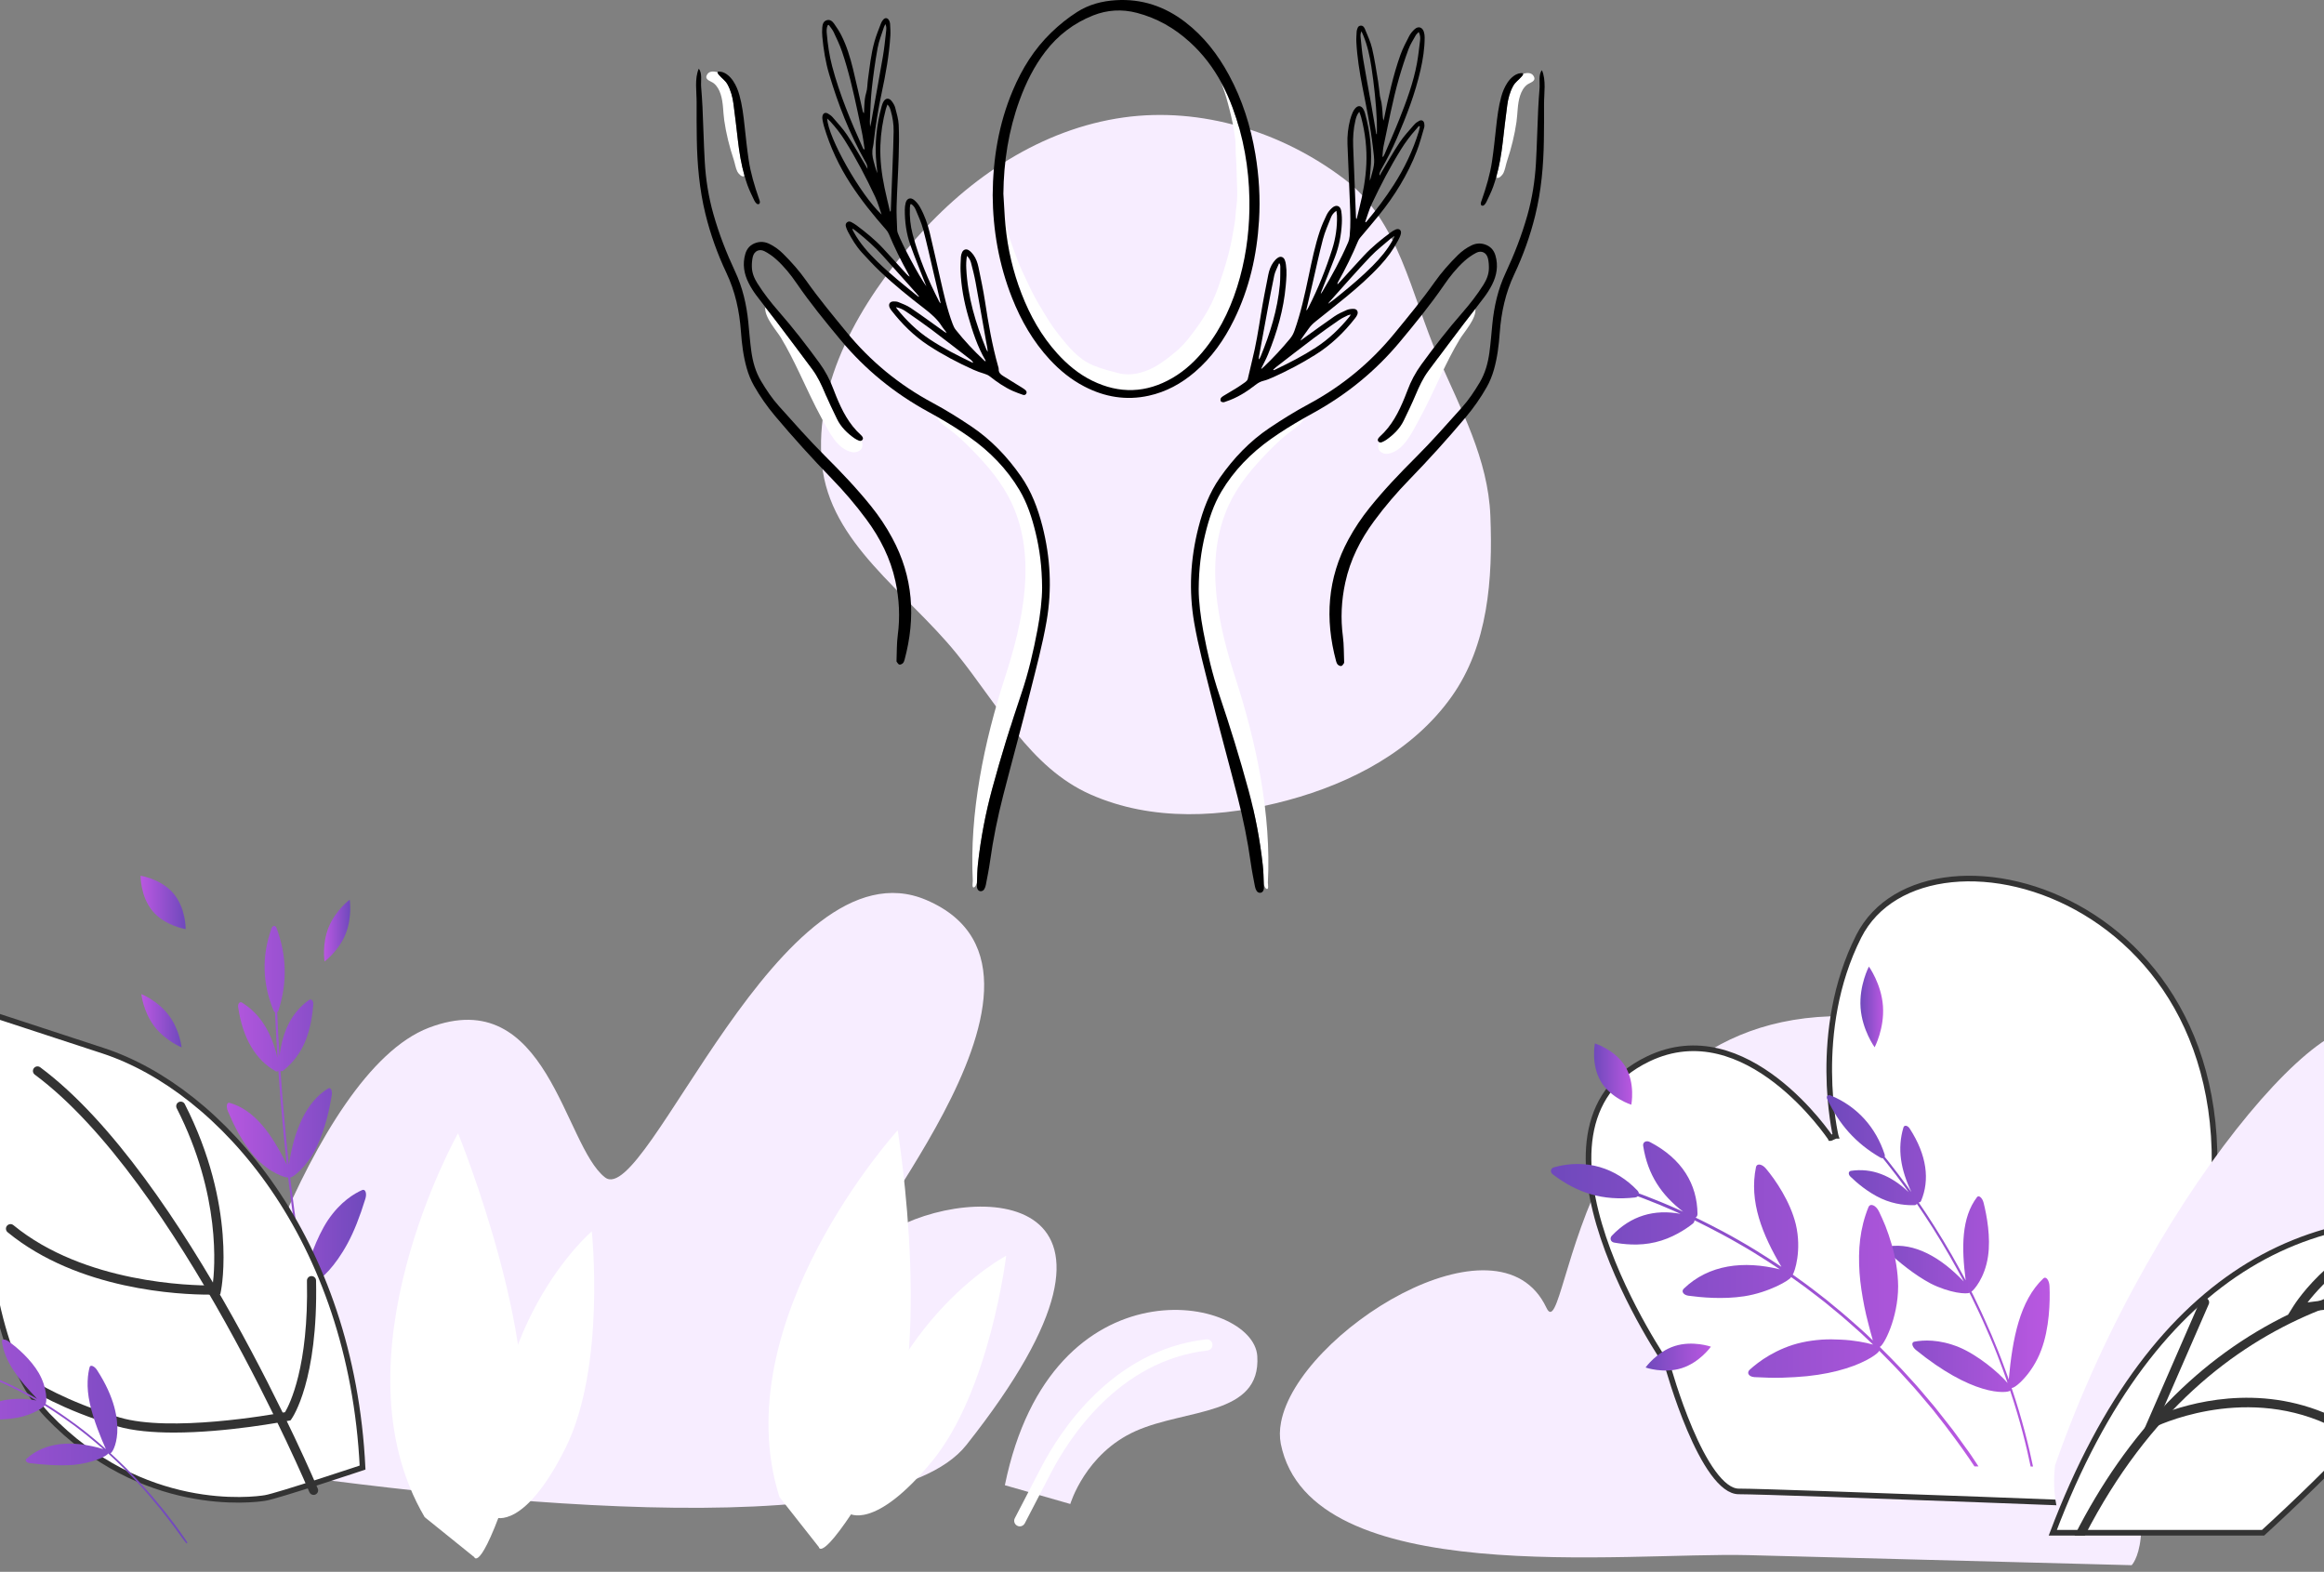 <svg width="414" height="280" viewBox="0 0 414 280" fill="none" xmlns="http://www.w3.org/2000/svg">
<rect x="0" y="0" width="414" height="280" fill="#808080" stroke="none"/>
<path d="M228.202 253.378C231.169 237.429 266.973 214.931 275.477 232.952C279.479 241.445 280.196 174.565 335.795 181.523C365.782 185.271 331.626 211.81 329.21 221.377C326.806 230.944 334.823 219.062 350.066 216.427C365.309 213.793 371.728 234.576 378.134 254.388C384.554 274.187 379.733 278.817 379.733 278.817C356.971 278.216 334.222 277.615 311.461 277.027C289.428 276.451 233.432 283.294 228.164 257.202C227.933 255.987 227.946 254.708 228.202 253.378Z" fill="#F7EDFF"/>
<path d="M296.613 243.486C297.024 243.202 297.024 243.201 297.024 243.201L297.023 243.2L297.019 243.195L297.004 243.172L296.942 243.082C296.888 243.003 296.808 242.884 296.704 242.727C296.496 242.415 296.193 241.953 295.818 241.361C295.066 240.177 294.02 238.469 292.846 236.381C290.498 232.201 287.645 226.505 285.612 220.424C283.576 214.334 282.378 207.907 283.291 202.245C284.198 196.615 287.19 191.721 293.607 188.632C302.333 184.437 310.407 187.875 316.384 192.471C319.367 194.765 321.8 197.33 323.489 199.324C324.332 200.32 324.989 201.172 325.433 201.773C325.655 202.074 325.824 202.312 325.938 202.474C325.994 202.555 326.037 202.617 326.065 202.658L326.096 202.705L326.104 202.716L326.105 202.719L326.106 202.719L326.106 202.719L326.106 202.719L327.008 202.327L327.009 202.327L327.009 202.327L327.009 202.327L327.008 202.325L327.006 202.316L326.997 202.277C326.99 202.243 326.978 202.191 326.963 202.122C326.933 201.984 326.89 201.777 326.838 201.507C326.734 200.968 326.594 200.176 326.453 199.171C326.171 197.16 325.883 194.301 325.862 190.911C325.821 184.127 326.85 175.248 331.112 166.805L331.112 166.805C334.122 160.839 340.259 157.416 347.653 156.66C355.046 155.904 363.646 157.826 371.45 162.505C387.025 171.843 399.443 192.177 392.579 224.068L392.571 224.107L392.569 224.148L390.318 268.56L389.977 268.547L387.612 268.455C385.57 268.375 382.647 268.262 379.117 268.126C372.057 267.854 362.572 267.491 352.87 267.128C333.477 266.402 313.198 265.676 309.733 265.676C309.011 265.676 308.262 265.38 307.486 264.8C306.709 264.22 305.933 263.376 305.173 262.336C303.653 260.254 302.246 257.458 301.043 254.635C299.843 251.817 298.855 248.996 298.167 246.877C297.824 245.818 297.555 244.936 297.373 244.319C297.282 244.011 297.212 243.769 297.165 243.604C297.142 243.522 297.124 243.459 297.112 243.417L297.099 243.369L297.096 243.358L297.095 243.355L297.095 243.354C297.095 243.354 297.095 243.354 296.613 243.486ZM296.613 243.486L297.024 243.202L297.072 243.272L297.095 243.354L296.613 243.486Z" fill="white" stroke="#333333"/>
<path d="M370.894 273.535H372.914C375.357 273.177 378.618 271.642 382.991 268.291C402.927 252.968 425.842 204.238 423.476 187.099C421.097 169.961 383.95 209.853 366.086 261.039C366.086 261.039 364.552 272.499 370.894 273.535Z" fill="#F7EDFF"/>
<path d="M446.623 219.268L446.623 219.268C463.113 223.113 474.735 229.286 480.505 234.652C481.945 235.992 483.007 237.268 483.691 238.433C484.377 239.601 484.663 240.622 484.606 241.464C484.552 242.284 484.171 242.986 483.404 243.546C482.62 244.117 481.421 244.547 479.745 244.748L479.745 244.748C476.355 245.156 472.062 244.922 467.256 244.569C466.526 244.515 465.783 244.459 465.031 244.402C460.858 244.085 456.385 243.745 451.901 243.716C441.331 243.647 430.531 245.297 423.212 253.179L423.212 253.179C415.609 261.378 408.307 268.324 403.142 273.036H365.683C374.747 249.069 386.82 233.779 400.623 225.391C414.546 216.93 430.292 215.455 446.623 219.268Z" fill="white" stroke="#333333"/>
<path d="M478.616 234.422C477.977 234.039 462.747 225.124 446.162 225.674C438.873 225.917 423.707 226.428 407.928 234.026C391.79 241.802 378.926 255.078 369.565 273.534H371.407C394.296 229.05 431.597 227.81 446.213 227.324C462.313 226.799 477.619 235.752 477.773 235.842C478.169 236.072 478.668 235.944 478.911 235.548C479.141 235.164 479.013 234.652 478.616 234.422Z" fill="#333333"/>
<path d="M455.558 239.999C455.367 239.999 455.188 239.935 455.021 239.807C441.697 228.616 409.703 233.873 409.383 233.924L407.58 234.231L408.552 232.67C408.872 232.159 416.416 220.238 431.135 217.719C431.582 217.642 432.017 217.949 432.094 218.397C432.17 218.844 431.863 219.279 431.416 219.356C420.534 221.223 413.629 228.718 411.071 232.005C418.398 231.008 443.986 228.373 456.096 238.541C456.441 238.835 456.492 239.36 456.198 239.705C456.032 239.91 455.789 239.999 455.558 239.999Z" fill="#333333"/>
<path d="M381.661 255.308L391.955 231.672C392.134 231.25 392.62 231.058 393.042 231.25C393.464 231.429 393.656 231.915 393.464 232.337L384.922 251.932C389.666 250.052 402.223 246.253 415.215 252.175C415.624 252.367 415.816 252.853 415.624 253.275C415.433 253.684 414.947 253.876 414.525 253.684C399.09 246.65 383.848 254.196 383.694 254.272L381.661 255.308Z" fill="#333333"/>
<path d="M334.989 206.216C335.156 206.305 335.296 206.344 335.411 206.318C335.411 206.318 335.706 206.689 336.153 207.239C336.588 207.802 337.163 208.556 337.752 209.298C338.314 210.065 338.877 210.82 339.312 211.396C339.721 211.971 340.002 212.355 340.002 212.355C336.856 209.362 333.442 208.019 329.734 208.569C329.261 208.646 329.21 209.196 329.644 209.605C330.718 210.654 332.764 212.419 335.169 213.519C337.585 214.619 339.849 214.721 341.076 214.683C341.281 214.67 341.409 214.568 341.46 214.427C341.46 214.427 343.774 217.752 345.846 221.231C346.882 222.971 347.905 224.71 348.621 226.053C348.979 226.718 349.286 227.268 349.503 227.665C349.708 228.061 349.823 228.279 349.823 228.279C345.705 223.943 341.012 221.321 336.447 222.024C335.949 222.101 336.064 222.804 336.677 223.354C338.212 224.723 340.987 227.076 343.902 228.624C345.577 229.481 347.24 229.98 348.506 230.223C349.785 230.453 350.692 230.427 350.833 230.274C350.833 230.274 350.961 230.517 351.178 230.939C351.383 231.374 351.677 231.988 352.035 232.729C352.764 234.2 353.646 236.196 354.516 238.204C356.242 242.22 357.636 246.364 357.636 246.364C356.012 244.458 352.329 241.388 349.004 239.994C345.398 238.511 342.56 238.715 341.038 238.997C340.437 239.112 340.59 239.879 341.294 240.467C346.166 244.432 350.219 246.479 353.173 247.361C356.114 248.257 357.968 247.962 358.084 247.707C359.925 253.232 361.012 257.696 361.741 261.239H362.163C361.408 257.606 360.283 252.989 358.352 247.233C358.608 247.323 359.516 246.722 360.564 245.558C361.626 244.394 362.828 242.655 363.621 240.506C365.091 236.656 365.219 231.873 365.104 229.135C365.065 228.048 364.464 227.294 364.017 227.716C359.784 231.719 358.506 238.459 357.841 245.75C357.841 245.75 357.508 244.739 356.933 243.243C356.396 241.734 355.59 239.764 354.772 237.807C353.915 235.863 353.058 233.906 352.355 232.474C352.01 231.757 351.715 231.156 351.524 230.734C351.306 230.325 351.191 230.082 351.191 230.082C351.536 229.916 353.582 227.703 354.145 223.815C354.657 220.438 353.928 216.499 353.365 214.273C353.148 213.378 352.508 212.841 352.201 213.237C349.401 216.895 349.414 222.229 350.168 228.074C350.168 228.074 350.053 227.844 349.848 227.46C349.631 227.076 349.324 226.513 348.966 225.848C348.25 224.505 347.227 222.753 346.178 221.001C345.13 219.262 344.03 217.548 343.199 216.281C342.342 215.015 341.78 214.184 341.78 214.184C341.959 214.209 342.138 214.133 342.227 213.915C343.787 210.206 343.289 205.806 340.181 201.01C339.81 200.46 339.222 200.371 339.081 200.844C337.943 204.655 338.608 208.364 340.488 212.342C340.488 212.342 340.207 211.946 339.772 211.344C339.337 210.756 338.749 209.963 338.161 209.17C337.56 208.39 336.959 207.61 336.511 207.034C336.051 206.459 335.744 206.075 335.744 206.075C335.782 205.96 335.782 205.806 335.731 205.627C334.197 200.933 330.961 197.16 326.153 195.152C325.591 194.922 325.271 195.306 325.527 195.83C327.611 200.255 330.539 203.645 334.989 206.216Z" fill="url(#paint0_linear)"/>
<path d="M328.852 243.767C332.675 242.578 334.734 240.979 334.76 240.608C336.115 242.002 337.407 243.269 338.558 244.522C339.683 245.788 340.783 246.926 341.729 248.052C342.675 249.178 343.545 250.214 344.363 251.173C345.13 252.158 345.847 253.078 346.499 253.91C349.069 257.286 350.629 259.537 351.601 261.021C351.652 261.085 351.69 261.149 351.729 261.213H352.445C352.33 261.047 352.215 260.855 352.074 260.65C351.575 259.896 350.961 258.936 350.079 257.76C349.197 256.583 348.225 255.099 346.857 253.424C346.192 252.58 345.463 251.659 344.67 250.648C343.839 249.676 342.944 248.615 341.985 247.476C341.013 246.338 339.9 245.174 338.75 243.895C337.56 242.642 336.269 241.324 334.862 239.93C335.527 239.751 338.136 234.891 338.136 229.123C338.11 226.59 337.663 223.943 336.972 221.641C336.64 220.477 336.256 219.389 335.872 218.392C335.476 217.42 335.08 216.55 334.734 215.834C334.184 214.683 333.161 214.261 332.842 215.054C332.087 216.908 331.614 218.827 331.371 220.771C331.128 222.715 331.128 224.672 331.256 226.693C331.397 228.701 331.716 230.683 332.113 232.717C332.317 233.727 332.548 234.738 332.816 235.735C333.072 236.746 333.34 237.769 333.635 238.779C333.635 238.779 333.43 238.575 333.059 238.229C332.688 237.884 332.177 237.372 331.525 236.797C330.22 235.646 328.507 234.098 326.704 232.653C326.256 232.282 325.809 231.911 325.374 231.553C324.926 231.207 324.479 230.862 324.057 230.53C323.2 229.877 322.407 229.238 321.704 228.739C320.297 227.729 319.364 227.051 319.364 227.051C319.696 226.59 321.013 222.753 319.901 218.059C318.916 214.043 316.282 210.168 314.581 208.16C313.904 207.341 312.97 207.201 312.817 207.878C311.538 214.069 313.968 219.952 317.343 225.669C317.343 225.669 313.699 223.175 309.863 221.001C306.039 218.788 302.05 216.895 302.05 216.895C302.254 216.78 302.395 216.563 302.395 216.256C302.344 210.948 299.646 206.42 293.93 203.44C293.265 203.082 292.613 203.453 292.715 204.105C293.52 209.298 296.001 212.905 299.837 215.847C299.837 215.847 297.894 214.951 295.924 214.146C293.955 213.327 291.948 212.585 291.948 212.585C291.935 212.419 291.858 212.253 291.717 212.099C287.868 208.045 282.562 206.344 276.846 207.93C276.181 208.121 276.104 208.812 276.628 209.209C281.014 212.521 285.503 213.954 291.27 213.314C291.474 213.289 291.641 213.212 291.756 213.097C291.756 213.097 293.687 213.813 295.592 214.593C297.497 215.373 299.364 216.23 299.364 216.23C294.684 215.361 290.541 216.55 287.14 220.118C286.705 220.579 286.922 221.231 287.536 221.346C289.096 221.628 291.922 221.999 294.901 221.282C296.385 220.937 297.727 220.362 298.878 219.735C300.016 219.121 300.937 218.469 301.564 217.97C301.768 217.803 301.858 217.599 301.858 217.381C301.858 217.381 305.822 219.274 309.62 221.474C313.443 223.636 317.062 226.117 317.062 226.117C310.617 224.518 304.403 225.26 299.953 229.558C299.454 230.044 299.889 230.683 300.758 230.811C302.932 231.105 306.858 231.502 310.707 230.913C315.067 230.248 318.903 228.023 319.07 227.486C319.07 227.486 320.029 228.176 321.474 229.212C322.88 230.287 324.798 231.693 326.601 233.228C328.456 234.712 330.195 236.323 331.525 237.487C332.816 238.715 333.673 239.521 333.673 239.521C332.292 239.137 330.259 238.741 327.97 238.639C326.832 238.575 325.668 238.562 324.492 238.639C323.315 238.728 322.139 238.882 321.052 239.125C318.724 239.623 316.768 240.531 315.208 241.427C313.648 242.335 312.484 243.281 311.704 243.985C311.09 244.548 311.525 245.251 312.548 245.315C314.313 245.404 315.937 245.468 317.497 245.417C319.07 245.366 320.515 245.289 321.883 245.149C324.619 244.867 326.947 244.368 328.852 243.767Z" fill="url(#paint1_linear)"/>
<path d="M335.435 179.229C335.716 183.194 333.952 186.558 333.952 186.558C333.952 186.558 331.727 183.488 331.445 179.51C331.164 175.533 332.929 172.182 332.929 172.182C332.929 172.182 335.154 175.264 335.435 179.229Z" fill="url(#paint2_linear)"/>
<path d="M289.556 190.024C291.346 193.042 290.604 196.79 290.604 196.79C290.604 196.79 286.96 195.652 285.17 192.633C283.379 189.615 284.121 185.867 284.121 185.867C284.121 185.867 287.765 187.006 289.556 190.024Z" fill="url(#paint3_linear)"/>
<path d="M298.339 239.776C301.549 238.753 304.784 239.891 304.784 239.891C304.784 239.891 302.802 242.692 299.592 243.716C296.383 244.739 293.147 243.601 293.147 243.601C293.147 243.601 295.13 240.8 298.339 239.776Z" fill="url(#paint4_linear)"/>
<path d="M172.141 257.416C208.947 210.976 173.058 210.546 158.335 219.437C143.613 228.328 196.783 173.867 165 160.316C139.078 149.267 115.152 215.398 107.791 209.744C100.43 204.091 97.575 174.994 76.408 183.072C55.231 191.151 38.666 246.911 36.824 260.653C80.456 267.29 157.409 275.999 172.141 257.416Z" fill="#F7EDFF"/>
<path d="M138.853 266.676C128.943 235.334 159.915 201.348 159.915 201.348C159.915 201.348 166.932 244.235 156.611 261.729C146.281 279.215 145.87 275.586 145.87 275.586L138.853 266.676Z" fill="white"/>
<path d="M75.651 270.258C58.994 241.92 81.597 201.877 81.597 201.877C81.597 201.877 98.011 242.115 91.857 261.472C85.691 280.822 84.48 277.376 84.48 277.376L75.651 270.258Z" fill="white"/>
<path d="M39.461 214.749C42.277 215.264 44.845 216.802 47.213 218.989C48.416 220.077 49.562 221.338 50.66 222.713C51.767 224.088 52.77 225.597 53.83 227.163C53.83 227.163 53.782 226.896 53.696 226.418C53.6 225.95 53.495 225.272 53.371 224.451C53.123 222.818 52.789 220.65 52.455 218.482C52.149 216.305 51.882 214.128 51.672 212.495C51.567 211.674 51.481 210.996 51.414 210.518C51.357 210.041 51.328 209.764 51.328 209.764C50.946 209.821 48.092 209.038 45.456 206.135C43.136 203.623 41.485 200.042 40.597 197.951C40.243 197.12 40.406 196.318 40.893 196.452C43.069 197.053 44.979 198.447 46.65 200.367C47.49 201.331 48.254 202.42 48.989 203.614C49.734 204.807 50.431 206.097 51.08 207.462C51.08 207.462 50.965 206.421 50.803 204.855C50.622 203.289 50.44 201.207 50.259 199.116C50.163 198.075 50.068 197.025 49.982 196.051C49.906 195.067 49.839 194.16 49.781 193.367C49.667 191.801 49.59 190.751 49.59 190.751C49.466 190.884 49.285 190.932 49.084 190.817C47.328 189.815 45.886 188.382 44.769 186.501C43.633 184.62 42.859 182.271 42.43 179.453C42.334 178.795 42.697 178.346 43.117 178.604C46.468 180.685 48.387 184.018 49.428 188.44C49.428 188.44 49.314 186.415 49.189 184.391C49.094 182.366 48.998 180.342 48.998 180.342C48.894 180.275 48.798 180.16 48.722 179.988C46.783 175.299 46.564 170.362 48.378 165.368C48.588 164.785 49.084 164.795 49.285 165.368C51.032 170.114 51.233 174.908 49.629 179.94C49.571 180.122 49.485 180.246 49.38 180.313C49.38 180.313 49.476 182.271 49.562 184.228C49.676 186.186 49.791 188.144 49.791 188.144C50.316 183.693 51.968 180.332 55.042 178.136C55.434 177.849 55.844 178.269 55.806 178.909C55.701 180.523 55.338 183.378 54.211 185.899C53.066 188.42 51.395 189.977 50.431 190.722C50.268 190.846 50.106 190.846 49.972 190.76C49.972 190.76 50.049 191.801 50.163 193.367C50.221 194.15 50.287 195.067 50.364 196.041C50.45 197.015 50.545 198.056 50.641 199.106C50.822 201.188 51.004 203.28 51.185 204.836C51.357 206.393 51.462 207.434 51.462 207.434C51.7 205.915 52.006 204.454 52.388 203.089C52.779 201.723 53.276 200.434 53.839 199.269C54.985 196.939 56.484 195.076 58.479 193.883C58.918 193.625 59.243 194.313 59.09 195.182C58.909 196.27 58.622 197.769 58.193 199.383C57.754 200.997 57.171 202.726 56.436 204.273C54.737 207.787 52.111 209.859 51.7 209.735C51.7 209.735 51.729 210.012 51.786 210.509C51.853 210.996 51.939 211.702 52.044 212.543C52.273 214.223 52.531 216.467 52.856 218.702C53.199 220.937 53.534 223.171 53.791 224.842C53.906 225.683 54.049 226.37 54.135 226.857C54.221 227.344 54.269 227.621 54.269 227.621C54.393 226.991 54.574 226.227 54.822 225.396C55.08 224.556 55.395 223.639 55.758 222.713C56.474 220.851 57.381 218.922 58.403 217.375C60.637 214.061 63.129 212.6 64.523 211.989C65.077 211.75 65.382 212.562 65.096 213.517C64.084 216.792 63.062 219.39 61.916 221.5C60.78 223.601 59.615 225.177 58.584 226.323C56.493 228.624 54.756 229.235 54.526 229.063C54.861 230.887 55.138 232.597 55.472 234.182C55.806 235.767 56.121 237.238 56.417 238.603C56.961 241.354 57.591 243.645 58.078 245.613C59.014 249.547 59.844 252.03 60.303 253.653C61.248 256.891 61.105 256.595 60.962 256.642C60.818 256.69 60.866 257.024 59.883 253.739C59.415 252.097 58.575 249.566 57.639 245.574C57.142 243.579 56.532 241.249 55.978 238.46C55.682 237.066 55.367 235.576 55.023 233.972C54.708 232.358 54.412 230.629 54.078 228.777C53.896 228.977 52.827 228.872 51.357 228.347C49.896 227.822 47.986 226.867 46.268 225.387C43.184 222.761 40.559 218.826 39.27 216.515C38.773 215.57 38.859 214.634 39.461 214.749Z" fill="url(#paint5_linear)"/>
<path d="M18.359 187.168L-0.413 181.018L-2.503 180.333C-2.503 180.334 -2.504 180.334 -2.504 180.335C-2.543 180.741 -2.598 181.34 -2.662 182.108C-2.79 183.646 -2.954 185.863 -3.099 188.579C-3.387 194.013 -3.595 201.44 -3.272 209.419C-2.95 217.401 -2.097 225.919 -0.27 233.54C1.56 241.172 4.354 247.845 8.516 252.191C25.361 269.767 45.117 267.197 47.275 266.836L47.277 266.835C47.792 266.751 49.142 266.372 50.924 265.83C52.688 265.294 54.834 264.613 56.913 263.943C58.991 263.272 61 262.613 62.489 262.122C63.234 261.876 63.849 261.672 64.277 261.53L64.589 261.426C62.619 220.751 39.503 194.098 18.359 187.168Z" fill="white" stroke="#333333"/>
<path d="M55.864 266.298C55.969 266.298 56.074 266.279 56.179 266.231C56.59 266.059 56.79 265.582 56.609 265.171C56.38 264.617 32.931 209.259 7.162 190.121C6.799 189.854 6.293 189.93 6.026 190.293C5.758 190.656 5.835 191.162 6.198 191.43C31.613 210.309 54.89 265.257 55.119 265.811C55.243 266.107 55.549 266.298 55.864 266.298Z" fill="#333333"/>
<path d="M37.245 230.621C38.009 230.621 38.487 230.601 38.601 230.601L39.241 230.573L39.365 229.943C39.489 229.331 42.181 214.845 32.92 196.682C32.72 196.28 32.233 196.128 31.832 196.328C31.431 196.529 31.278 197.016 31.479 197.417C39.413 212.973 38.276 225.999 37.876 228.988C34.095 229.016 15.028 228.615 2.387 218.244C2.044 217.958 1.528 218.015 1.242 218.359C0.955 218.703 1.012 219.218 1.356 219.505C13.968 229.857 32.128 230.621 37.245 230.621Z" fill="#333333"/>
<path d="M30.983 255.192C40.483 255.192 50.823 253.196 51.425 253.081L51.74 253.024L51.931 252.766C52.122 252.499 56.676 245.929 56.304 228.109C56.294 227.66 55.922 227.307 55.473 227.317C55.024 227.326 54.671 227.699 54.681 228.147C55.005 243.513 51.568 250.216 50.776 251.563C48.093 252.059 30.315 255.163 21.331 252.508C11.602 249.624 6.074 245.986 6.017 245.948C5.644 245.699 5.138 245.805 4.89 246.177C4.642 246.549 4.747 247.056 5.119 247.304C5.348 247.457 10.886 251.105 20.873 254.065C23.699 254.896 27.279 255.192 30.983 255.192Z" fill="#333333"/>
<path d="M4.717 259.861C6.359 258.361 8.392 257.521 10.751 257.244C11.915 257.12 13.156 257.139 14.445 257.282C15.715 257.464 17.071 257.712 18.398 258.142C18.398 258.142 17.797 257.588 16.852 256.814C16.374 256.432 15.839 255.955 15.238 255.487C14.636 255.019 13.987 254.522 13.348 254.026C12.03 253.071 10.703 252.125 9.672 251.467C9.166 251.132 8.736 250.846 8.431 250.664C8.125 250.483 7.953 250.368 7.953 250.368C7.877 250.502 7.38 250.922 6.55 251.352C5.729 251.782 4.564 252.259 3.179 252.527C1.986 252.737 0.707 252.861 -0.42 252.87C-1.575 252.928 -2.578 252.87 -3.323 252.87C-3.905 252.851 -4.296 252.498 -4.058 252.192C-1.9 249.461 2.015 248.697 6.483 249.471C6.483 249.471 5.805 249.089 4.793 248.516C3.762 247.962 2.387 247.246 0.974 246.596C-0.439 245.937 -1.871 245.345 -2.969 244.944C-3.513 244.734 -3.972 244.562 -4.296 244.457C-4.621 244.352 -4.802 244.285 -4.802 244.285C-4.745 244.419 -4.774 244.562 -4.907 244.667C-7.313 246.635 -10.254 247.379 -13.844 247.322C-14.264 247.322 -14.503 246.988 -14.283 246.692C-12.584 244.324 -9.796 243.369 -6.445 243.76C-6.445 243.76 -6.807 243.655 -7.342 243.493C-7.886 243.34 -8.612 243.158 -9.337 242.967C-10.073 242.815 -10.808 242.633 -11.362 242.538C-11.915 242.442 -12.288 242.375 -12.288 242.375C-12.354 242.442 -12.45 242.5 -12.584 242.528C-14.426 242.939 -16.154 243.139 -17.844 243.168C-18.694 243.178 -19.525 243.178 -20.384 243.13C-21.234 243.12 -22.084 243.053 -22.971 243.187C-23.382 243.254 -23.668 242.987 -23.363 242.586C-22.714 241.783 -21.788 241.249 -20.871 240.895C-19.945 240.561 -18.971 240.38 -18.016 240.36C-16.097 240.313 -14.197 240.828 -12.469 241.822C-12.345 241.898 -12.269 241.984 -12.23 242.07C-12.23 242.07 -11.868 242.137 -11.333 242.232C-10.789 242.318 -10.082 242.5 -9.366 242.643C-8.66 242.824 -7.953 243.006 -7.418 243.139C-6.893 243.292 -6.54 243.397 -6.54 243.397C-9.509 241.85 -11.658 240.055 -13.118 237.371C-13.309 237.028 -12.908 236.77 -12.364 236.894C-11.018 237.219 -8.698 238.03 -7.056 239.549C-5.404 241.048 -4.793 242.719 -4.573 243.646C-4.535 243.798 -4.583 243.913 -4.688 243.989C-4.688 243.989 -4.506 244.056 -4.182 244.161C-3.857 244.266 -3.399 244.438 -2.855 244.648C-1.757 245.059 -0.315 245.651 1.098 246.31C2.521 246.959 3.895 247.685 4.927 248.229C5.948 248.802 6.626 249.184 6.626 249.184C3.456 245.871 0.773 242.586 0.334 238.909C0.286 238.508 0.945 238.517 1.537 238.966C3.074 240.036 5.528 242.204 6.903 244.572C8.469 247.284 8.364 249.891 8.096 250.072C8.096 250.072 8.278 250.177 8.593 250.378C8.908 250.559 9.347 250.855 9.872 251.209C10.932 251.887 12.307 252.87 13.663 253.864C16.374 255.869 18.866 258.142 18.866 258.142C18.064 256.375 16.641 252.956 16.011 250.034C15.314 246.959 15.658 244.667 15.973 243.521C16.097 243.063 16.823 243.33 17.291 244.066C20.499 249.012 21.024 252.794 20.89 255.229C20.728 257.683 19.897 258.858 19.677 258.867C20.709 259.794 21.606 260.711 22.485 261.541C23.315 262.41 24.098 263.222 24.814 263.976C25.511 264.75 26.151 265.476 26.752 266.135C27.335 266.803 27.85 267.443 28.337 268.025C29.321 269.171 30.046 270.174 30.676 270.976C31.306 271.778 31.765 272.437 32.127 272.943C33.588 274.997 33.407 274.815 33.311 274.882C33.216 274.949 33.331 275.178 31.841 273.115C31.469 272.6 31.011 271.941 30.371 271.129C29.731 270.317 28.996 269.305 28.012 268.14C26.084 265.791 23.392 262.649 19.257 258.896C19.238 259.106 18.522 259.555 17.405 259.975C16.288 260.395 14.77 260.787 13.109 260.949C10.187 261.169 7.084 260.854 5.404 260.644C4.755 260.605 4.373 260.176 4.717 259.861Z" fill="url(#paint6_linear)"/>
<path d="M27.202 162.322C29.417 164.948 33.074 165.502 33.074 165.502C33.074 165.502 33.131 161.806 30.916 159.18C28.701 156.554 25.045 156 25.045 156C25.045 156 24.987 159.696 27.202 162.322Z" fill="url(#paint7_linear)"/>
<path d="M27.469 182.796C29.445 185.413 32.348 186.568 32.348 186.568C32.348 186.568 32.042 183.465 30.056 180.848C28.08 178.222 25.177 177.076 25.177 177.076C25.177 177.076 25.492 180.17 27.469 182.796Z" fill="url(#paint8_linear)"/>
<path d="M58.553 165.158C57.312 168.204 57.818 171.279 57.818 171.279C57.818 171.279 60.329 169.426 61.56 166.38C62.792 163.334 62.296 160.259 62.296 160.259C62.296 160.259 59.794 162.111 58.553 165.158Z" fill="url(#paint9_linear)"/>
<path d="M151.151 269.555C155.696 235.903 179.24 223.698 179.24 223.698C179.24 223.698 176.347 247.782 166.026 260.321C155.696 272.85 151.151 269.555 151.151 269.555Z" fill="white"/>
<path d="M88.278 270.318C85.195 236.5 105.421 219.348 105.421 219.348C105.421 219.348 107.978 243.47 100.716 257.996C93.444 272.515 88.278 270.318 88.278 270.318Z" fill="white"/>
<path d="M179.007 264.569C187.332 223.917 223.317 230.917 223.976 241.584C224.644 252.25 211.316 250.914 202.322 254.915C193.328 258.916 190.664 267.912 190.664 267.912L179.007 264.569Z" fill="#F7EDFF"/>
<path d="M181.67 271.903C182.033 271.903 182.377 271.702 182.558 271.358L187.227 262.363C190.311 256.413 199.199 242.376 215.106 240.571C215.65 240.504 216.051 240.017 215.984 239.463C215.917 238.919 215.43 238.518 214.876 238.584C198.015 240.504 188.678 255.21 185.451 261.446L180.782 270.442C180.524 270.929 180.715 271.53 181.212 271.788C181.355 271.865 181.517 271.903 181.67 271.903Z" fill="white"/>
<path fill-rule="evenodd" clip-rule="evenodd" d="M239.529 31.935C249.255 39.342 251.332 52.384 256.19 63.605C260.236 72.947 265.095 81.735 265.497 91.909C265.941 103.154 265.108 114.943 258.58 124.112C251.749 133.707 240.819 139.46 229.453 142.538C217.844 145.681 205.267 146.394 194.271 141.524C183.425 136.72 177.834 125.565 170.349 116.359C161.443 105.407 147.818 96.731 146.423 82.68C144.96 67.948 153.313 53.828 163.031 42.658C172.678 31.569 185.595 22.965 200.147 20.925C213.986 18.985 228.412 23.469 239.529 31.935Z" fill="#F7EDFF"/>
<path d="M219.81 23.152C219.974 24.176 220.139 25.206 220.114 26.258C220.095 26.993 220.15 27.729 220.207 28.467C220.311 29.786 220.278 31.115 220.344 32.439C220.415 33.889 220.462 35.352 220.251 36.804C220.111 37.768 220.103 38.752 219.947 39.711C219.638 41.612 219.309 43.514 218.816 45.38C218.301 47.334 217.674 49.254 217.017 51.164C216.683 52.131 216.294 53.077 215.845 53.998C215.035 55.665 214.035 57.223 212.932 58.713C212.053 59.901 211.165 61.092 210.073 62.103C209.547 62.59 208.988 63.042 208.424 63.487C207.189 64.459 205.908 65.358 204.432 65.952C202.619 66.682 200.787 66.96 198.879 66.374C198.317 66.203 197.737 66.091 197.173 65.922C195.62 65.459 194.084 64.947 192.764 63.969C191.707 63.187 190.79 62.263 189.947 61.255C188.898 60.002 187.874 58.733 186.984 57.365C186.307 56.324 185.697 55.245 185.051 54.185C183.98 52.428 183.169 50.548 182.285 48.707C181.589 47.257 181.025 45.745 180.483 44.23C180.031 42.964 179.588 41.689 179.336 40.362C179.27 40.021 179.158 39.689 179.111 39.348C179.081 39.125 179.062 38.901 178.985 38.689C179.018 39.169 179.057 39.645 179.103 40.122C179.503 44.307 180.445 48.374 181.967 52.303C183.487 56.218 185.508 59.839 188.342 62.972C190.13 64.947 192.156 66.639 194.563 67.818C199.413 70.2 204.194 70.044 208.865 67.32C211.182 65.969 213.09 64.151 214.739 62.059C217.707 58.297 219.618 54.019 220.875 49.437C222.129 44.865 222.644 40.201 222.565 35.469C222.472 29.865 221.513 24.421 219.566 19.155C219.002 17.632 218.351 16.169 217.595 14.771C218.006 15.948 218.403 17.128 218.72 18.332C219.15 19.926 219.547 21.525 219.81 23.152Z" fill="white"/>
<path d="M217.571 87.55C216.16 89.915 215.328 92.503 214.682 95.162C213.948 98.183 213.551 101.243 213.523 104.948C213.526 107.081 213.847 109.787 214.35 112.465C215.073 116.298 215.955 120.096 217.206 123.796C219.109 129.411 220.862 135.072 222.412 140.79C223.592 145.149 224.441 149.579 224.939 154.069C225.068 155.224 225.093 156.39 225.128 157.554C225.23 157.851 225.38 158.186 225.558 158.3C226.098 158.643 225.851 157.409 225.859 157.249C226.484 145.1 223.852 132.416 220.109 120.875C216.954 111.149 214.394 99.63 218.932 89.89C220.599 86.308 223.203 83.237 225.977 80.412C227.352 79.012 228.781 77.655 230.377 76.511C231.133 75.969 232.001 75.312 232.27 74.489C230.26 75.633 228.294 76.846 226.407 78.184C222.836 80.712 219.819 83.779 217.571 87.55Z" fill="white"/>
<path d="M254.447 66.069C253.48 67.374 252.806 68.837 252.177 70.33C251.525 71.874 250.799 73.389 250.065 74.899C249.362 76.348 248.239 77.443 246.933 78.359C246.703 78.519 246.443 78.642 246.183 78.756C246.018 78.83 245.848 78.833 245.706 78.765C245.531 79.154 245.451 79.555 245.561 79.925C245.769 80.62 246.623 80.947 247.338 80.816C250.076 80.317 251.588 76.947 252.765 74.809C254.211 72.18 255.441 69.439 256.733 66.734C257.757 64.587 258.817 62.453 260.049 60.418C260.827 59.133 263.037 56.749 262.826 54.98C262.111 55.899 261.394 56.814 260.693 57.743C258.601 60.508 256.514 63.279 254.447 66.069Z" fill="white"/>
<path d="M271.045 13.659C270.555 14.247 269.953 14.593 269.556 15.32C268.972 16.388 268.663 17.549 268.504 18.739C268.214 20.919 267.957 23.107 267.707 25.292C267.464 27.414 267.119 29.515 266.538 31.563C266.563 31.602 266.587 31.634 266.623 31.653C267.036 31.896 267.68 31.13 267.825 30.82C268.143 30.144 268.236 29.381 268.471 28.675C269.23 26.412 269.821 24.014 270.15 21.709C270.372 20.156 270.298 18.543 270.793 17.037C271.037 16.293 271.401 15.59 272.028 15.097C272.472 14.748 273.595 14.522 273.296 13.746C272.984 12.937 272.176 12.885 271.322 13.157C271.322 13.168 271.327 13.179 271.327 13.187C271.325 13.364 271.193 13.479 271.045 13.659Z" fill="white"/>
<path d="M147.706 13.222C149.305 18.605 151.339 23.811 154.108 28.718C154.321 29.094 154.546 29.467 154.54 30.088C154.368 29.775 154.269 29.593 154.162 29.413C153.084 27.617 152.065 25.787 150.904 24.043C150.159 22.923 149.223 21.929 148.344 20.902C148.108 20.627 147.793 20.398 147.473 20.221C146.996 19.959 146.602 20.172 146.509 20.708C146.476 20.896 146.482 21.103 146.515 21.291C146.588 21.697 146.671 22.106 146.786 22.501C147.867 26.163 149.466 29.587 151.55 32.791C153.423 35.671 155.575 38.335 157.843 40.91C158.04 41.136 158.218 41.397 158.333 41.67C159.349 44.108 160.521 46.47 161.805 48.778C161.895 48.941 161.975 49.113 162.06 49.279C161.786 49.143 161.602 48.947 161.419 48.745C160.036 47.228 158.664 45.699 157.265 44.198C155.847 42.675 154.231 41.367 152.563 40.125C152.284 39.918 151.98 39.744 151.673 39.575C151.408 39.428 151.123 39.406 150.874 39.618C150.627 39.831 150.611 40.12 150.699 40.4C150.789 40.689 150.898 40.978 151.041 41.248C151.747 42.58 152.52 43.877 153.544 44.996C154.59 46.138 155.647 47.277 156.769 48.345C159.275 50.726 161.964 52.894 164.705 54.998C165.893 55.91 167.002 56.875 167.802 58.158C167.985 58.452 168.226 58.714 168.434 58.994C168.511 59.098 168.571 59.215 168.64 59.327C168.292 59.163 168.021 58.943 167.736 58.741C165.901 57.436 164.086 56.104 162.218 54.848C161.559 54.404 160.781 54.12 160.036 53.812C159.765 53.701 159.434 53.687 159.135 53.698C158.525 53.72 158.237 54.175 158.459 54.739C158.535 54.938 158.661 55.126 158.793 55.297C160.658 57.689 162.777 59.812 165.329 61.49C167.895 63.173 170.6 64.601 173.396 65.857C174.031 66.143 174.697 66.375 175.365 66.576C175.729 66.685 176.049 66.83 176.348 67.064C177.605 68.053 178.916 68.963 180.381 69.625C180.978 69.895 181.6 70.107 182.216 70.328C182.435 70.407 182.66 70.374 182.799 70.156C182.953 69.916 182.884 69.688 182.692 69.508C182.534 69.361 182.35 69.235 182.167 69.121C180.997 68.394 179.828 67.669 178.656 66.947C178.204 66.669 177.879 66.328 177.909 65.745C177.917 65.579 177.846 65.405 177.799 65.236C176.742 61.474 176.069 57.638 175.485 53.777C175.173 51.712 174.732 49.666 174.313 47.617C174.152 46.827 173.883 46.056 173.402 45.391C173.177 45.081 172.895 44.781 172.575 44.574C172.106 44.272 171.608 44.451 171.381 44.961C171.268 45.214 171.189 45.503 171.175 45.778C171.132 46.626 171.079 47.475 171.115 48.323C171.227 51.058 171.728 53.731 172.481 56.357C173.256 59.062 174.116 61.738 175.548 64.19C175.576 64.236 175.559 64.304 175.567 64.402C175.447 64.31 175.357 64.247 175.28 64.173C173.475 62.481 171.786 60.683 170.253 58.746C170.014 58.447 169.847 58.076 169.71 57.714C168.711 55.077 168.119 52.328 167.487 49.59C166.865 46.895 166.285 44.19 165.636 41.501C165.247 39.888 164.697 38.322 163.875 36.869C163.612 36.406 163.251 35.965 162.84 35.624C162.202 35.096 161.545 35.333 161.337 36.126C161.233 36.521 161.186 36.943 161.183 37.352C161.172 39.504 161.452 41.623 162.175 43.65C162.985 45.925 163.911 48.162 164.787 50.418C164.864 50.614 164.946 50.807 165.025 51.001C163.672 49.159 160.712 43.56 159.951 41.547C159.883 41.367 159.831 41.169 159.825 40.978C159.779 39.564 159.68 38.147 159.721 36.733C159.806 33.815 159.998 30.9 160.088 27.982C160.148 26.067 160.187 24.146 160.096 22.237C160.047 21.207 159.732 20.185 159.472 19.177C159.365 18.768 159.121 18.373 158.861 18.033C158.366 17.379 157.741 17.442 157.355 18.155C157.232 18.384 157.142 18.635 157.073 18.886C156.129 22.28 155.77 25.727 156.134 29.238C156.189 29.78 156.246 30.32 156.301 30.862C156.005 30.167 155.838 29.448 155.636 28.74C155.392 27.887 155.299 27.037 155.512 26.163C155.595 25.825 155.622 25.473 155.663 25.127C155.992 22.269 156.446 19.433 157.049 16.616C157.774 13.227 158.399 9.819 158.609 6.353C158.653 5.64 158.593 4.92 158.555 4.206C158.544 4.016 158.473 3.82 158.385 3.648C158.141 3.158 157.692 3.089 157.336 3.501C157.169 3.694 157.027 3.929 156.936 4.171C156.537 5.231 156.098 6.28 155.792 7.367C155.162 9.595 154.932 11.9 154.612 14.186C154.502 14.962 154.54 15.78 154.308 16.513C154.064 17.281 154.012 18.044 153.971 18.82C153.949 19.267 153.932 19.711 153.916 20.158C153.771 20.06 153.722 19.951 153.697 19.836C153.116 17.311 152.569 14.777 151.95 12.262C151.443 10.211 150.838 8.181 149.872 6.285C149.507 5.571 149.064 4.89 148.601 4.234C148.297 3.803 147.881 3.416 147.273 3.604C146.646 3.798 146.523 4.367 146.479 4.915C146.435 5.454 146.441 6.007 146.49 6.547C146.695 8.808 147.059 11.042 147.706 13.222ZM172.134 47.819C172.098 47.108 172.117 46.402 172.251 45.577C172.67 45.985 172.87 46.394 172.983 46.824C173.276 47.96 173.574 49.099 173.785 50.254C174.423 53.723 175.017 57.199 175.639 60.67C175.756 61.329 175.915 61.983 175.954 62.675C175.874 62.539 175.776 62.408 175.718 62.264C173.796 57.624 172.38 52.864 172.134 47.819ZM172.936 64.089C173.114 64.228 173.273 64.394 173.371 64.636C173.276 64.601 173.177 64.571 173.087 64.528C170.524 63.304 167.999 62.016 165.625 60.446C163.379 58.962 161.482 57.114 159.803 55.03C159.751 54.965 159.713 54.889 159.603 54.714C160.373 54.861 160.926 55.169 161.441 55.526C162.93 56.556 164.425 57.58 165.874 58.665C168.248 60.449 170.587 62.277 172.936 64.089ZM162.583 41.738C162.175 40.199 162.019 38.613 162.084 37.017C162.092 36.845 162.114 36.67 162.147 36.502C162.158 36.447 162.218 36.401 162.273 36.327C162.703 36.57 162.955 36.959 163.128 37.373C163.599 38.518 164.133 39.654 164.45 40.842C165.126 43.383 165.685 45.955 166.288 48.516C166.668 50.124 167.041 51.734 167.418 53.344C167.462 53.532 167.503 53.72 167.574 54.047C167.438 53.897 167.377 53.851 167.347 53.793C165.354 49.933 163.694 45.939 162.583 41.738ZM163.763 52.873C163.582 52.807 163.522 52.802 163.484 52.769C161.041 50.786 158.579 48.824 156.32 46.628C154.702 45.053 153.204 43.383 152.114 41.389C152.029 41.237 151.944 41.084 151.871 40.929C151.857 40.899 151.882 40.85 151.903 40.719C152.185 40.934 152.437 41.12 152.684 41.316C154.305 42.615 155.857 43.991 157.246 45.541C159.256 47.786 161.263 50.034 163.27 52.279C163.41 52.437 163.541 52.606 163.763 52.873ZM156.835 25.893C156.909 23.689 157.246 21.52 157.818 19.39C157.884 19.15 157.98 18.918 158.086 18.613C158.453 18.959 158.563 19.338 158.67 19.703C159.02 20.899 159.212 22.13 159.193 23.373C159.163 25.438 159.072 27.506 158.996 29.571C158.9 32.181 158.793 34.788 158.692 37.398C158.689 37.482 158.675 37.57 158.667 37.654C158.626 37.654 158.582 37.657 158.541 37.657C158.212 36.24 157.862 34.831 157.563 33.407C157.046 30.933 156.75 28.429 156.835 25.893ZM154.957 21.602C155.055 19.689 155.088 17.769 155.296 15.864C155.562 13.42 155.901 10.979 156.339 8.563C156.569 7.288 157.079 6.065 157.47 4.819C157.52 4.661 157.618 4.517 157.73 4.294C157.947 4.762 157.895 5.176 157.851 5.574C157.681 7.067 157.536 8.566 157.284 10.045C156.709 13.434 156.071 16.815 155.469 20.201C155.329 20.991 155.219 21.787 155.014 22.583C154.992 22.256 154.94 21.929 154.957 21.602ZM155.904 35.063C156.378 36.074 156.673 37.169 157.051 38.223C153.253 34.69 147.47 24.43 147.363 21.114C147.577 21.319 147.755 21.466 147.908 21.634C148.853 22.667 149.713 23.759 150.458 24.947C152.498 28.2 154.275 31.595 155.904 35.063ZM147.451 4.498C147.514 4.476 147.574 4.454 147.637 4.433C147.93 4.855 148.289 5.25 148.505 5.708C149.042 6.849 149.592 7.993 149.998 9.184C151.178 12.649 151.991 16.216 152.755 19.793C153.053 21.199 153.357 22.602 153.629 24.01C153.793 24.86 153.894 25.721 154.023 26.577C153.979 26.59 153.935 26.607 153.891 26.62C153.834 26.544 153.763 26.476 153.724 26.391C151.586 21.643 149.573 16.845 148.24 11.799C147.733 9.879 147.454 7.92 147.281 5.942C147.237 5.452 147.237 4.956 147.451 4.498Z" fill="black"/>
<path d="M222.277 67.516C222.225 67.723 222.031 67.927 221.847 68.061C221.3 68.459 220.736 68.835 220.161 69.194C219.438 69.644 218.693 70.063 217.967 70.51C217.784 70.622 217.584 70.758 217.482 70.935C217.4 71.077 217.398 71.325 217.469 71.469C217.526 71.581 217.756 71.652 217.91 71.657C218.074 71.663 218.244 71.573 218.411 71.518C220.377 70.881 222.083 69.785 223.698 68.535C224.12 68.208 224.55 67.963 225.078 67.835C225.626 67.704 226.157 67.478 226.675 67.249C229.317 66.078 231.867 64.732 234.317 63.198C237.097 61.457 239.416 59.234 241.418 56.662C241.563 56.474 241.705 56.27 241.79 56.052C242.012 55.488 241.716 55.019 241.106 55.019C240.698 55.019 240.257 55.068 239.89 55.229C239.131 55.559 238.365 55.91 237.685 56.376C235.829 57.651 234.019 58.989 232.19 60.302C232.009 60.433 231.823 60.558 231.639 60.689C232.094 59.942 232.62 59.275 233.104 58.577C233.458 58.068 233.879 57.643 234.364 57.259C236.144 55.845 237.921 54.428 239.682 52.989C241.867 51.202 243.975 49.333 245.892 47.26C247.143 45.906 248.225 44.429 249.079 42.797C249.271 42.432 249.457 42.051 249.55 41.656C249.704 41.01 249.238 40.629 248.625 40.882C248.307 41.016 248.006 41.209 247.727 41.416C246.04 42.667 244.408 43.991 242.973 45.53C241.557 47.048 240.174 48.592 238.775 50.126C238.608 50.309 238.436 50.486 238.266 50.666C238.236 50.491 238.282 50.377 238.343 50.271C239.679 47.889 240.889 45.451 241.935 42.931C242.026 42.716 242.162 42.509 242.313 42.326C243.403 41.019 244.523 39.733 245.591 38.408C248.417 34.905 250.777 31.118 252.395 26.909C252.918 25.552 253.285 24.133 253.699 22.738C253.77 22.498 253.762 22.215 253.712 21.964C253.619 21.495 253.25 21.302 252.825 21.523C252.502 21.692 252.176 21.912 251.941 22.185C251.045 23.225 250.093 24.236 249.334 25.372C248.173 27.113 247.154 28.947 246.075 30.742C245.969 30.916 245.876 31.099 245.774 31.279C245.711 31.069 245.73 30.897 245.791 30.742C245.867 30.54 245.966 30.341 246.073 30.154C247.102 28.353 248.033 26.506 248.858 24.601C250.561 20.654 252.105 16.651 253.058 12.448C253.488 10.554 253.786 8.636 253.792 6.688C253.792 6.345 253.748 5.985 253.644 5.661C253.376 4.83 252.653 4.612 252.015 5.193C251.634 5.539 251.275 5.958 251.043 6.41C250.473 7.511 249.887 8.617 249.471 9.78C248.157 13.461 247.341 17.278 246.563 21.098C246.535 21.231 246.483 21.359 246.442 21.493C246.316 20.942 246.311 20.408 246.273 19.874C246.232 19.332 246.177 18.79 246.092 18.253C246.032 17.872 245.881 17.504 245.826 17.123C245.703 16.259 245.646 15.387 245.503 14.529C245.172 12.554 244.882 10.568 244.427 8.62C244.153 7.443 243.614 6.326 243.162 5.195C243.025 4.852 242.79 4.506 242.338 4.574C241.891 4.642 241.815 5.048 241.711 5.405C241.691 5.468 241.681 5.533 241.678 5.598C241.653 6.206 241.587 6.816 241.618 7.421C241.754 10.124 242.182 12.794 242.699 15.444C243.386 18.951 244.115 22.444 244.542 25.999C244.901 28.99 244.961 28.985 244.186 31.712C244.14 31.878 244.068 32.036 244.011 32.197C244 31.611 244.068 31.053 244.123 30.491C244.471 26.98 244.109 23.533 243.154 20.141C243.088 19.913 243.003 19.684 242.888 19.477C242.513 18.787 241.922 18.716 241.418 19.308C241.251 19.504 241.097 19.73 240.996 19.967C240.81 20.406 240.632 20.855 240.514 21.318C240.147 22.74 239.986 24.192 240.04 25.658C240.169 29.099 240.309 32.54 240.465 35.978C240.555 38.005 240.626 40.029 240.432 42.051C240.394 42.454 240.292 42.868 240.131 43.239C238.827 46.244 237.264 49.118 235.582 51.927C235.489 52.082 235.38 52.224 235.278 52.371C235.306 52.115 235.402 51.9 235.489 51.679C236.267 49.715 237.064 47.756 237.814 45.781C238.537 43.871 238.929 41.885 239.033 39.85C239.071 39.095 239.052 38.319 238.929 37.575C238.773 36.624 238.022 36.384 237.297 37.033C236.913 37.373 236.565 37.801 236.341 38.259C235.881 39.196 235.459 40.16 235.125 41.147C234.254 43.732 233.712 46.402 233.151 49.066C232.45 52.39 231.738 55.714 230.593 58.926C230.407 59.449 230.15 59.915 229.799 60.34C228.364 62.075 226.836 63.726 225.204 65.279C225.048 65.426 224.884 65.565 224.722 65.707C224.709 65.683 224.695 65.661 224.679 65.636C225.087 64.794 225.544 63.974 225.894 63.111C227.499 59.177 228.674 55.128 229.046 50.878C229.156 49.641 229.265 48.399 229.079 47.159C229.035 46.86 228.98 46.552 228.86 46.277C228.635 45.767 228.132 45.593 227.666 45.898C227.346 46.105 227.066 46.405 226.842 46.718C226.363 47.383 226.089 48.154 225.933 48.944C225.473 51.273 225.007 53.6 224.629 55.943C224.178 58.738 223.734 61.533 223.038 64.285C222.767 65.353 222.554 66.443 222.277 67.516ZM246.478 25.985C247.341 21.964 248.074 17.913 249.211 13.957C249.715 12.202 250.284 10.461 250.917 8.751C251.229 7.901 251.738 7.121 252.185 6.323C252.302 6.111 252.508 5.944 252.729 5.694C253.017 6.247 253.031 6.743 252.97 7.233C252.803 8.593 252.661 9.96 252.412 11.306C251.777 14.725 250.574 17.975 249.298 21.193C248.471 23.277 247.56 25.326 246.681 27.391C246.601 27.582 246.489 27.759 246.393 27.941C246.352 27.93 246.311 27.917 246.27 27.906C246.333 27.263 246.344 26.609 246.478 25.985ZM244.309 18.817C243.819 16.052 243.293 13.292 242.833 10.524C242.625 9.279 242.521 8.018 242.393 6.762C242.357 6.408 242.313 6.034 242.532 5.568C242.669 5.879 242.768 6.089 242.855 6.301C243.597 8.108 244.014 9.996 244.301 11.916C244.783 15.107 245.128 18.308 245.27 21.531C245.306 22.31 245.276 23.095 245.276 23.877C245.243 23.882 245.21 23.885 245.177 23.89C244.89 22.201 244.608 20.509 244.309 18.817ZM244.402 36.254C245.963 32.946 247.655 29.701 249.589 26.587C250.375 25.323 251.259 24.141 252.253 23.037C252.426 22.844 252.587 22.642 252.754 22.444C252.817 22.476 252.88 22.506 252.943 22.539C252.877 22.83 252.828 23.127 252.743 23.413C251.711 26.811 250.183 29.979 248.266 32.962C246.815 35.218 245.202 37.36 243.48 39.419C243.428 39.479 243.373 39.536 243.318 39.596C243.277 39.575 243.236 39.556 243.198 39.534C243.589 38.436 243.907 37.302 244.402 36.254ZM241.448 21.49C241.571 20.967 241.705 20.438 242.143 19.907C242.277 20.297 242.403 20.602 242.486 20.918C243.2 23.653 243.529 26.429 243.4 29.255C243.28 31.894 242.798 34.48 242.162 37.041C242.004 37.687 241.842 38.335 241.683 38.981C241.65 38.978 241.62 38.972 241.587 38.97C241.576 38.874 241.56 38.776 241.555 38.681C241.388 34.464 241.223 30.243 241.053 26.026C240.996 24.498 241.097 22.98 241.448 21.49ZM236.856 53.739C239.265 51.061 241.631 48.342 244.109 45.729C245.29 44.484 246.683 43.438 247.984 42.304C248.088 42.215 248.222 42.154 248.343 42.081C248.367 42.103 248.392 42.125 248.417 42.146C248.324 42.332 248.233 42.52 248.135 42.702C247.174 44.459 245.895 45.974 244.487 47.388C242.696 49.184 240.769 50.832 238.797 52.426C238.085 53.003 237.379 53.586 236.596 54.115C236.68 53.989 236.754 53.85 236.856 53.739ZM233.824 50.456C234.435 47.83 234.991 45.19 235.678 42.582C236.026 41.266 236.598 40.008 237.099 38.733C237.272 38.291 237.557 37.904 238.061 37.55C238.107 37.902 238.162 38.15 238.17 38.398C238.228 40.438 237.937 42.441 237.321 44.38C236.193 47.93 234.824 51.388 233.118 54.709C233.022 54.897 232.91 55.079 232.803 55.262C232.773 55.245 232.743 55.229 232.713 55.213C233.082 53.627 233.455 52.041 233.824 50.456ZM227.348 65.372C229.594 63.639 231.831 61.893 234.098 60.19C235.563 59.09 237.064 58.038 238.573 56.994C239.052 56.662 239.602 56.428 240.125 56.163C240.251 56.101 240.405 56.093 240.635 56.041C240.528 56.21 240.481 56.302 240.415 56.381C238.679 58.534 236.702 60.422 234.367 61.931C232.072 63.416 229.643 64.655 227.179 65.832C227.086 65.879 226.984 65.909 226.886 65.947C226.864 65.911 226.839 65.876 226.817 65.841C226.995 65.683 227.162 65.516 227.348 65.372ZM224.257 63.601C224.772 60.798 225.284 57.992 225.807 55.191C226.19 53.137 226.563 51.08 227.003 49.039C227.143 48.393 227.488 47.789 227.737 47.165C227.77 47.083 227.806 47.001 227.839 46.919C227.891 46.944 227.943 46.969 227.995 46.993C228.022 47.151 228.08 47.309 228.077 47.467C228.058 48.554 228.093 49.647 227.992 50.725C227.576 55.166 226.264 59.376 224.577 63.484C224.506 63.658 224.399 63.819 224.312 63.985C224.287 63.977 224.262 63.969 224.238 63.961C224.241 63.841 224.235 63.718 224.257 63.601Z" fill="black"/>
<path d="M219.822 56.982C222.563 51.4 223.908 45.461 224.283 39.287C224.524 35.312 224.291 31.359 223.631 27.433C222.799 22.5 221.317 17.776 218.924 13.359C216.95 9.714 214.458 6.483 211.139 3.935C207.497 1.138 203.401 -0.249 198.776 0.037C196.311 0.189 193.987 0.794 191.884 2.132C190.216 3.192 188.688 4.429 187.272 5.799C184.238 8.728 182.064 12.234 180.432 16.086C177.921 22.017 176.881 28.235 176.837 34.773C176.878 41.001 177.951 47.172 180.304 53.1C181.9 57.124 184.036 60.835 186.993 64.039C188.787 65.978 190.81 67.629 193.168 68.85C196.791 70.73 200.6 71.375 204.622 70.495C207.727 69.817 210.43 68.338 212.829 66.289C215.852 63.703 218.086 60.524 219.822 56.982ZM181.632 17.841C182.757 14.751 184.211 11.823 186.215 9.204C188.453 6.284 191.3 4.104 194.731 2.748C197.256 1.751 199.871 1.595 202.527 2.29C206.12 3.227 209.22 5.006 211.955 7.494C214.302 9.627 216.145 12.073 217.601 14.773C218.357 16.171 219.009 17.634 219.573 19.157C221.52 24.423 222.478 29.866 222.571 35.471C222.651 40.206 222.133 44.867 220.882 49.438C219.625 54.021 217.716 58.298 214.745 62.061C213.094 64.153 211.188 65.97 208.872 67.322C204.2 70.043 199.419 70.198 194.57 67.82C192.16 66.638 190.137 64.948 188.349 62.973C185.512 59.838 183.491 56.22 181.974 52.305C180.451 48.376 179.509 44.311 179.11 40.124C179.063 39.647 179.025 39.167 178.992 38.691C178.893 37.301 178.83 35.909 178.743 34.52C178.803 28.793 179.668 23.224 181.632 17.841Z" fill="black"/>
<path d="M249.412 60.854C252.134 57.579 254.831 54.288 257.241 50.771C258.3 49.221 259.483 47.752 260.885 46.488C261.512 45.924 262.227 45.426 262.972 45.036C263.897 44.551 264.809 44.995 265.059 46.009C265.201 46.592 265.245 47.213 265.234 47.815C265.212 48.886 264.815 49.85 264.245 50.752C263.134 52.509 261.863 54.144 260.497 55.708C257.906 58.666 255.499 61.772 253.185 64.951C252.153 66.371 251.332 67.907 250.724 69.553C250.565 69.984 250.395 70.409 250.223 70.831C249.171 73.413 247.92 75.871 245.798 77.778C245.732 77.835 245.674 77.903 245.62 77.972C245.461 78.17 245.349 78.402 245.529 78.625C245.581 78.691 245.644 78.737 245.713 78.77C245.858 78.838 246.025 78.835 246.189 78.762C246.447 78.647 246.709 78.525 246.939 78.364C248.246 77.446 249.368 76.353 250.072 74.904C250.803 73.394 251.532 71.88 252.183 70.335C252.813 68.842 253.487 67.376 254.453 66.074C256.518 63.284 258.607 60.514 260.702 57.748C261.403 56.822 262.123 55.904 262.835 54.986C263.38 54.285 263.922 53.583 264.453 52.871C264.96 52.193 265.417 51.463 265.801 50.706C266.636 49.057 266.929 47.327 266.4 45.513C266.11 44.516 265.477 43.848 264.483 43.529C263.673 43.268 262.882 43.347 262.123 43.718C261.209 44.162 260.401 44.75 259.681 45.464C258.172 46.96 256.764 48.551 255.546 50.281C253.303 53.46 250.82 56.449 248.355 59.454C244.092 64.652 238.99 68.842 233.056 72.024C230.682 73.296 228.404 74.721 226.17 76.217C222.615 78.598 219.724 81.647 217.295 85.126C215.425 87.804 214.297 90.817 213.489 93.969C212.054 99.582 211.75 105.232 212.739 110.945C213.47 115.179 214.601 119.32 215.638 123.48C217.18 129.651 218.878 135.783 220.458 141.943C221.454 145.828 222.262 149.754 222.813 153.729C223.007 155.129 223.295 156.516 223.557 157.908C223.609 158.181 223.705 158.464 223.853 158.696C224.116 159.115 224.694 159.162 224.965 158.786C225.094 158.606 225.165 158.341 225.157 158.118C225.151 157.933 225.146 157.745 225.14 157.56C225.105 156.396 225.077 155.23 224.951 154.075C224.456 149.585 223.607 145.155 222.424 140.796C220.874 135.078 219.119 129.416 217.218 123.801C215.964 120.102 215.085 116.304 214.362 112.471C213.858 109.793 213.538 107.087 213.535 104.954C213.565 101.249 213.96 98.189 214.694 95.168C215.34 92.509 216.172 89.923 217.583 87.556C219.831 83.785 222.845 80.718 226.419 78.187C228.306 76.852 230.272 75.637 232.282 74.492C232.802 74.198 233.322 73.907 233.845 73.621C239.836 70.34 245.045 66.104 249.412 60.854Z" fill="black"/>
<path d="M274.682 12.508C274.025 13.257 274.34 14.769 274.261 15.72C274.165 16.916 274.077 18.112 274.02 19.308C273.861 22.572 273.798 25.841 273.612 29.102C273.431 32.241 272.941 35.341 272.084 38.371C271.087 41.899 269.762 45.312 268.206 48.633C266.856 51.513 266.163 54.554 265.851 57.697C265.682 59.408 265.553 61.128 265.32 62.83C265.065 64.697 264.567 66.503 263.59 68.14C262.648 69.715 261.632 71.243 260.402 72.611C257.713 75.597 255.068 78.621 252.218 81.46C249.337 84.329 246.536 87.268 243.986 90.439C242.56 92.216 241.297 94.09 240.213 96.093C236.459 103.018 235.996 110.268 238.011 117.768C238.072 117.994 238.165 118.247 238.324 118.4C238.477 118.547 238.762 118.678 238.945 118.637C239.129 118.596 239.277 118.34 239.408 118.155C239.463 118.079 239.449 117.942 239.444 117.836C239.381 116.357 239.422 114.864 239.227 113.401C238.795 110.161 238.959 106.968 239.646 103.789C240.52 99.732 242.349 96.117 244.8 92.799C246.708 90.213 248.792 87.775 251.035 85.467C254.523 81.879 257.875 78.169 261.095 74.341C262.505 72.665 263.757 70.884 264.835 68.979C265.4 67.988 265.818 66.939 266.131 65.844C266.741 63.694 267.007 61.49 267.168 59.27C267.431 55.654 268.187 52.17 269.751 48.865C271.339 45.508 272.587 42.016 273.477 38.414C274.564 34.014 274.959 29.524 275.027 25.002C275.06 22.844 275.071 20.686 275.057 18.532C275.049 16.663 275.463 14.273 274.682 12.508Z" fill="black"/>
<path d="M263.935 36.609C264.036 36.667 264.258 36.645 264.346 36.569C264.521 36.413 264.68 36.217 264.778 36.005C265.203 35.097 265.66 34.201 265.997 33.261C266.197 32.7 266.375 32.133 266.536 31.564C267.117 29.515 267.462 27.415 267.706 25.292C267.955 23.107 268.212 20.92 268.502 18.74C268.661 17.55 268.971 16.389 269.554 15.321C269.951 14.594 270.556 14.248 271.044 13.659C271.191 13.482 271.323 13.368 271.32 13.191C271.32 13.182 271.315 13.169 271.315 13.161C271.312 13.125 271.306 13.09 271.293 13.046C270.134 12.883 269.099 13.877 268.538 14.724C268.029 15.495 267.678 16.34 267.434 17.225C266.939 19.018 266.72 20.854 266.517 22.699C266.298 24.712 266.087 26.731 265.792 28.733C265.441 31.087 264.751 33.362 263.973 35.612C263.902 35.819 263.809 36.024 263.784 36.236C263.773 36.359 263.842 36.555 263.935 36.609Z" fill="black"/>
<path d="M176.744 140.518C178.294 134.799 180.05 129.138 181.95 123.523C183.204 119.823 184.083 116.025 184.806 112.192C185.31 109.514 185.63 106.809 185.633 104.675C185.603 100.97 185.208 97.911 184.475 94.889C183.828 92.23 182.996 89.645 181.586 87.277C179.338 83.507 176.323 80.439 172.749 77.908C170.863 76.573 168.897 75.358 166.887 74.214C167.155 75.037 168.023 75.693 168.779 76.235C170.375 77.38 171.805 78.736 173.179 80.137C175.953 82.962 178.554 86.032 180.225 89.615C184.762 99.357 182.202 110.876 179.047 120.6C175.307 132.137 172.673 144.825 173.297 156.973C173.305 157.134 173.056 158.368 173.598 158.025C173.776 157.91 173.927 157.575 174.028 157.278C174.064 156.115 174.091 154.949 174.217 153.794C174.713 149.309 175.564 144.877 176.744 140.518Z" fill="white"/>
<path d="M152.973 78.483C152.715 78.368 152.452 78.246 152.222 78.085C150.916 77.167 149.793 76.075 149.09 74.625C148.359 73.116 147.63 71.601 146.978 70.056C146.349 68.563 145.675 67.098 144.708 65.795C142.644 63.006 140.554 60.235 138.46 57.47C137.759 56.543 137.039 55.625 136.327 54.707C136.116 56.475 138.326 58.862 139.103 60.145C140.335 62.18 141.395 64.316 142.419 66.46C143.712 69.165 144.941 71.906 146.387 74.535C147.564 76.674 149.076 80.044 151.814 80.543C152.529 80.673 153.386 80.346 153.591 79.652C153.701 79.284 153.619 78.883 153.446 78.491C153.307 78.559 153.137 78.556 152.973 78.483Z" fill="white"/>
<path d="M127.137 14.825C127.764 15.321 128.126 16.021 128.372 16.765C128.868 18.271 128.794 19.884 129.016 21.437C129.344 23.742 129.936 26.139 130.694 28.403C130.927 29.106 131.023 29.872 131.34 30.547C131.485 30.855 132.129 31.621 132.542 31.381C132.575 31.362 132.603 31.329 132.627 31.291C132.047 29.242 131.702 27.142 131.458 25.02C131.209 22.834 130.951 20.647 130.661 18.467C130.502 17.277 130.193 16.116 129.61 15.048C129.213 14.321 128.608 13.975 128.12 13.386C127.972 13.209 127.841 13.095 127.844 12.918C127.844 12.909 127.849 12.896 127.849 12.888C126.995 12.615 126.184 12.667 125.875 13.476C125.571 14.25 126.693 14.476 127.137 14.825Z" fill="white"/>
<path d="M181.875 84.846C179.446 81.366 176.554 78.318 173 75.937C170.766 74.441 168.487 73.016 166.113 71.744C160.179 68.562 155.078 64.372 150.815 59.173C148.35 56.168 145.867 53.182 143.624 50C142.403 48.27 140.998 46.679 139.489 45.184C138.769 44.47 137.961 43.879 137.047 43.437C136.288 43.069 135.497 42.99 134.686 43.249C133.692 43.568 133.06 44.236 132.769 45.233C132.241 47.047 132.537 48.78 133.369 50.425C133.752 51.18 134.21 51.91 134.716 52.591C135.248 53.302 135.79 54.005 136.335 54.705C137.049 55.623 137.767 56.539 138.468 57.468C140.562 60.236 142.652 63.007 144.716 65.794C145.683 67.099 146.357 68.562 146.986 70.055C147.638 71.599 148.364 73.114 149.098 74.624C149.801 76.073 150.924 77.168 152.23 78.084C152.46 78.244 152.72 78.367 152.981 78.481C153.145 78.555 153.315 78.558 153.457 78.489C153.525 78.457 153.586 78.41 153.64 78.345C153.821 78.122 153.709 77.893 153.55 77.691C153.495 77.623 153.438 77.558 153.372 77.498C151.25 75.591 149.999 73.133 148.947 70.55C148.775 70.126 148.605 69.701 148.446 69.273C147.838 67.627 147.017 66.091 145.984 64.671C143.67 61.495 141.266 58.389 138.673 55.427C137.304 53.864 136.033 52.229 134.924 50.472C134.355 49.57 133.955 48.605 133.936 47.535C133.925 46.933 133.969 46.312 134.111 45.728C134.358 44.718 135.269 44.271 136.198 44.756C136.945 45.145 137.66 45.644 138.284 46.208C139.686 47.469 140.869 48.941 141.929 50.491C144.339 54.008 147.036 57.302 149.758 60.574C154.125 65.824 159.333 70.06 165.333 73.338C165.856 73.624 166.379 73.915 166.896 74.209C168.906 75.354 170.872 76.566 172.759 77.904C176.332 80.435 179.347 83.502 181.595 87.273C183.006 89.638 183.838 92.226 184.484 94.885C185.218 97.906 185.615 100.966 185.643 104.671C185.64 106.804 185.319 109.51 184.816 112.188C184.093 116.021 183.211 119.819 181.96 123.518C180.056 129.133 178.304 134.795 176.754 140.513C175.574 144.872 174.725 149.302 174.227 153.792C174.098 154.947 174.073 156.113 174.038 157.277C174.032 157.462 174.027 157.65 174.021 157.835C174.013 158.058 174.084 158.323 174.213 158.503C174.484 158.878 175.062 158.829 175.325 158.413C175.473 158.178 175.568 157.898 175.62 157.625C175.883 156.236 176.171 154.846 176.365 153.446C176.916 149.468 177.723 145.543 178.72 141.66C180.303 135.5 182.001 129.368 183.54 123.197C184.577 119.037 185.708 114.893 186.439 110.662C187.428 104.946 187.124 99.298 185.689 93.686C184.873 90.537 183.742 87.524 181.875 84.846Z" fill="black"/>
<path d="M155.174 90.173C152.625 87.002 149.823 84.059 146.943 81.193C144.092 78.354 141.447 75.33 138.758 72.344C137.526 70.977 136.51 69.448 135.571 67.874C134.59 66.234 134.095 64.427 133.84 62.564C133.607 60.861 133.479 59.142 133.309 57.431C132.997 54.287 132.304 51.246 130.954 48.367C129.399 45.046 128.073 41.632 127.077 38.104C126.219 35.075 125.729 31.974 125.549 28.836C125.362 25.575 125.299 22.305 125.141 19.041C125.083 17.843 124.995 16.647 124.9 15.453C124.823 14.502 125.135 12.99 124.478 12.241C123.698 14.007 124.111 16.396 124.097 18.279C124.084 20.436 124.092 22.594 124.127 24.749C124.199 29.269 124.593 33.759 125.677 38.161C126.567 41.766 127.816 45.256 129.404 48.612C130.968 51.917 131.726 55.398 131.986 59.017C132.148 61.237 132.413 63.438 133.024 65.591C133.333 66.686 133.755 67.735 134.319 68.726C135.401 70.628 136.65 72.41 138.06 74.088C141.283 77.916 144.632 81.626 148.12 85.214C150.363 87.519 152.447 89.96 154.355 92.546C156.806 95.864 158.635 99.479 159.509 103.536C160.193 106.718 160.357 109.911 159.928 113.148C159.733 114.611 159.774 116.104 159.711 117.583C159.706 117.692 159.692 117.826 159.747 117.902C159.878 118.087 160.026 118.34 160.21 118.384C160.396 118.425 160.678 118.294 160.831 118.147C160.993 117.992 161.083 117.741 161.143 117.515C163.159 110.015 162.696 102.762 158.942 95.84C157.863 93.823 156.601 91.946 155.174 90.173Z" fill="black"/>
<path d="M128.114 13.387C128.604 13.975 129.206 14.321 129.603 15.049C130.186 16.117 130.496 17.277 130.655 18.468C130.945 20.648 131.202 22.835 131.451 25.02C131.695 27.142 132.04 29.243 132.621 31.292C132.782 31.861 132.958 32.428 133.16 32.989C133.497 33.929 133.957 34.825 134.379 35.733C134.477 35.945 134.636 36.141 134.811 36.297C134.899 36.373 135.121 36.395 135.222 36.337C135.318 36.283 135.386 36.084 135.373 35.961C135.348 35.749 135.255 35.544 135.184 35.337C134.406 33.09 133.716 30.815 133.366 28.458C133.067 26.456 132.859 24.437 132.64 22.424C132.44 20.582 132.221 18.743 131.723 16.951C131.476 16.062 131.128 15.22 130.619 14.45C130.058 13.602 129.023 12.605 127.864 12.771C127.848 12.812 127.845 12.85 127.842 12.886C127.842 12.897 127.837 12.908 127.837 12.916C127.834 13.093 127.966 13.207 128.114 13.387Z" fill="black"/>
<defs>
<linearGradient id="paint0_linear" x1="365.136" y1="228.161" x2="325.437" y2="228.161" gradientUnits="userSpaceOnUse">
<stop stop-color="#BA58E1"/>
<stop offset="1" stop-color="#6F49BC"/>
</linearGradient>
<linearGradient id="paint1_linear" x1="352.445" y1="232.257" x2="276.284" y2="232.257" gradientUnits="userSpaceOnUse">
<stop stop-color="#BA58E1"/>
<stop offset="1" stop-color="#6F49BC"/>
</linearGradient>
<linearGradient id="paint2_linear" x1="335.465" y1="179.37" x2="331.415" y2="179.37" gradientUnits="userSpaceOnUse">
<stop stop-color="#BA58E1"/>
<stop offset="1" stop-color="#6F49BC"/>
</linearGradient>
<linearGradient id="paint3_linear" x1="290.757" y1="191.329" x2="283.969" y2="191.329" gradientUnits="userSpaceOnUse">
<stop stop-color="#BA58E1"/>
<stop offset="1" stop-color="#6F49BC"/>
</linearGradient>
<linearGradient id="paint4_linear" x1="304.784" y1="241.746" x2="293.147" y2="241.746" gradientUnits="userSpaceOnUse">
<stop stop-color="#BA58E1"/>
<stop offset="1" stop-color="#6F49BC"/>
</linearGradient>
<linearGradient id="paint5_linear" x1="38.947" y1="210.804" x2="65.205" y2="210.804" gradientUnits="userSpaceOnUse">
<stop stop-color="#BA58E1"/>
<stop offset="1" stop-color="#6F49BC"/>
</linearGradient>
<linearGradient id="paint6_linear" x1="-23.491" y1="255.893" x2="33.374" y2="255.893" gradientUnits="userSpaceOnUse">
<stop stop-color="#BA58E1"/>
<stop offset="1" stop-color="#6F49BC"/>
</linearGradient>
<linearGradient id="paint7_linear" x1="25.044" y1="160.751" x2="33.074" y2="160.751" gradientUnits="userSpaceOnUse">
<stop stop-color="#BA58E1"/>
<stop offset="1" stop-color="#6F49BC"/>
</linearGradient>
<linearGradient id="paint8_linear" x1="25.177" y1="181.822" x2="32.348" y2="181.822" gradientUnits="userSpaceOnUse">
<stop stop-color="#BA58E1"/>
<stop offset="1" stop-color="#6F49BC"/>
</linearGradient>
<linearGradient id="paint9_linear" x1="57.716" y1="165.769" x2="62.395" y2="165.769" gradientUnits="userSpaceOnUse">
<stop stop-color="#BA58E1"/>
<stop offset="1" stop-color="#6F49BC"/>
</linearGradient>
</defs>
</svg>

